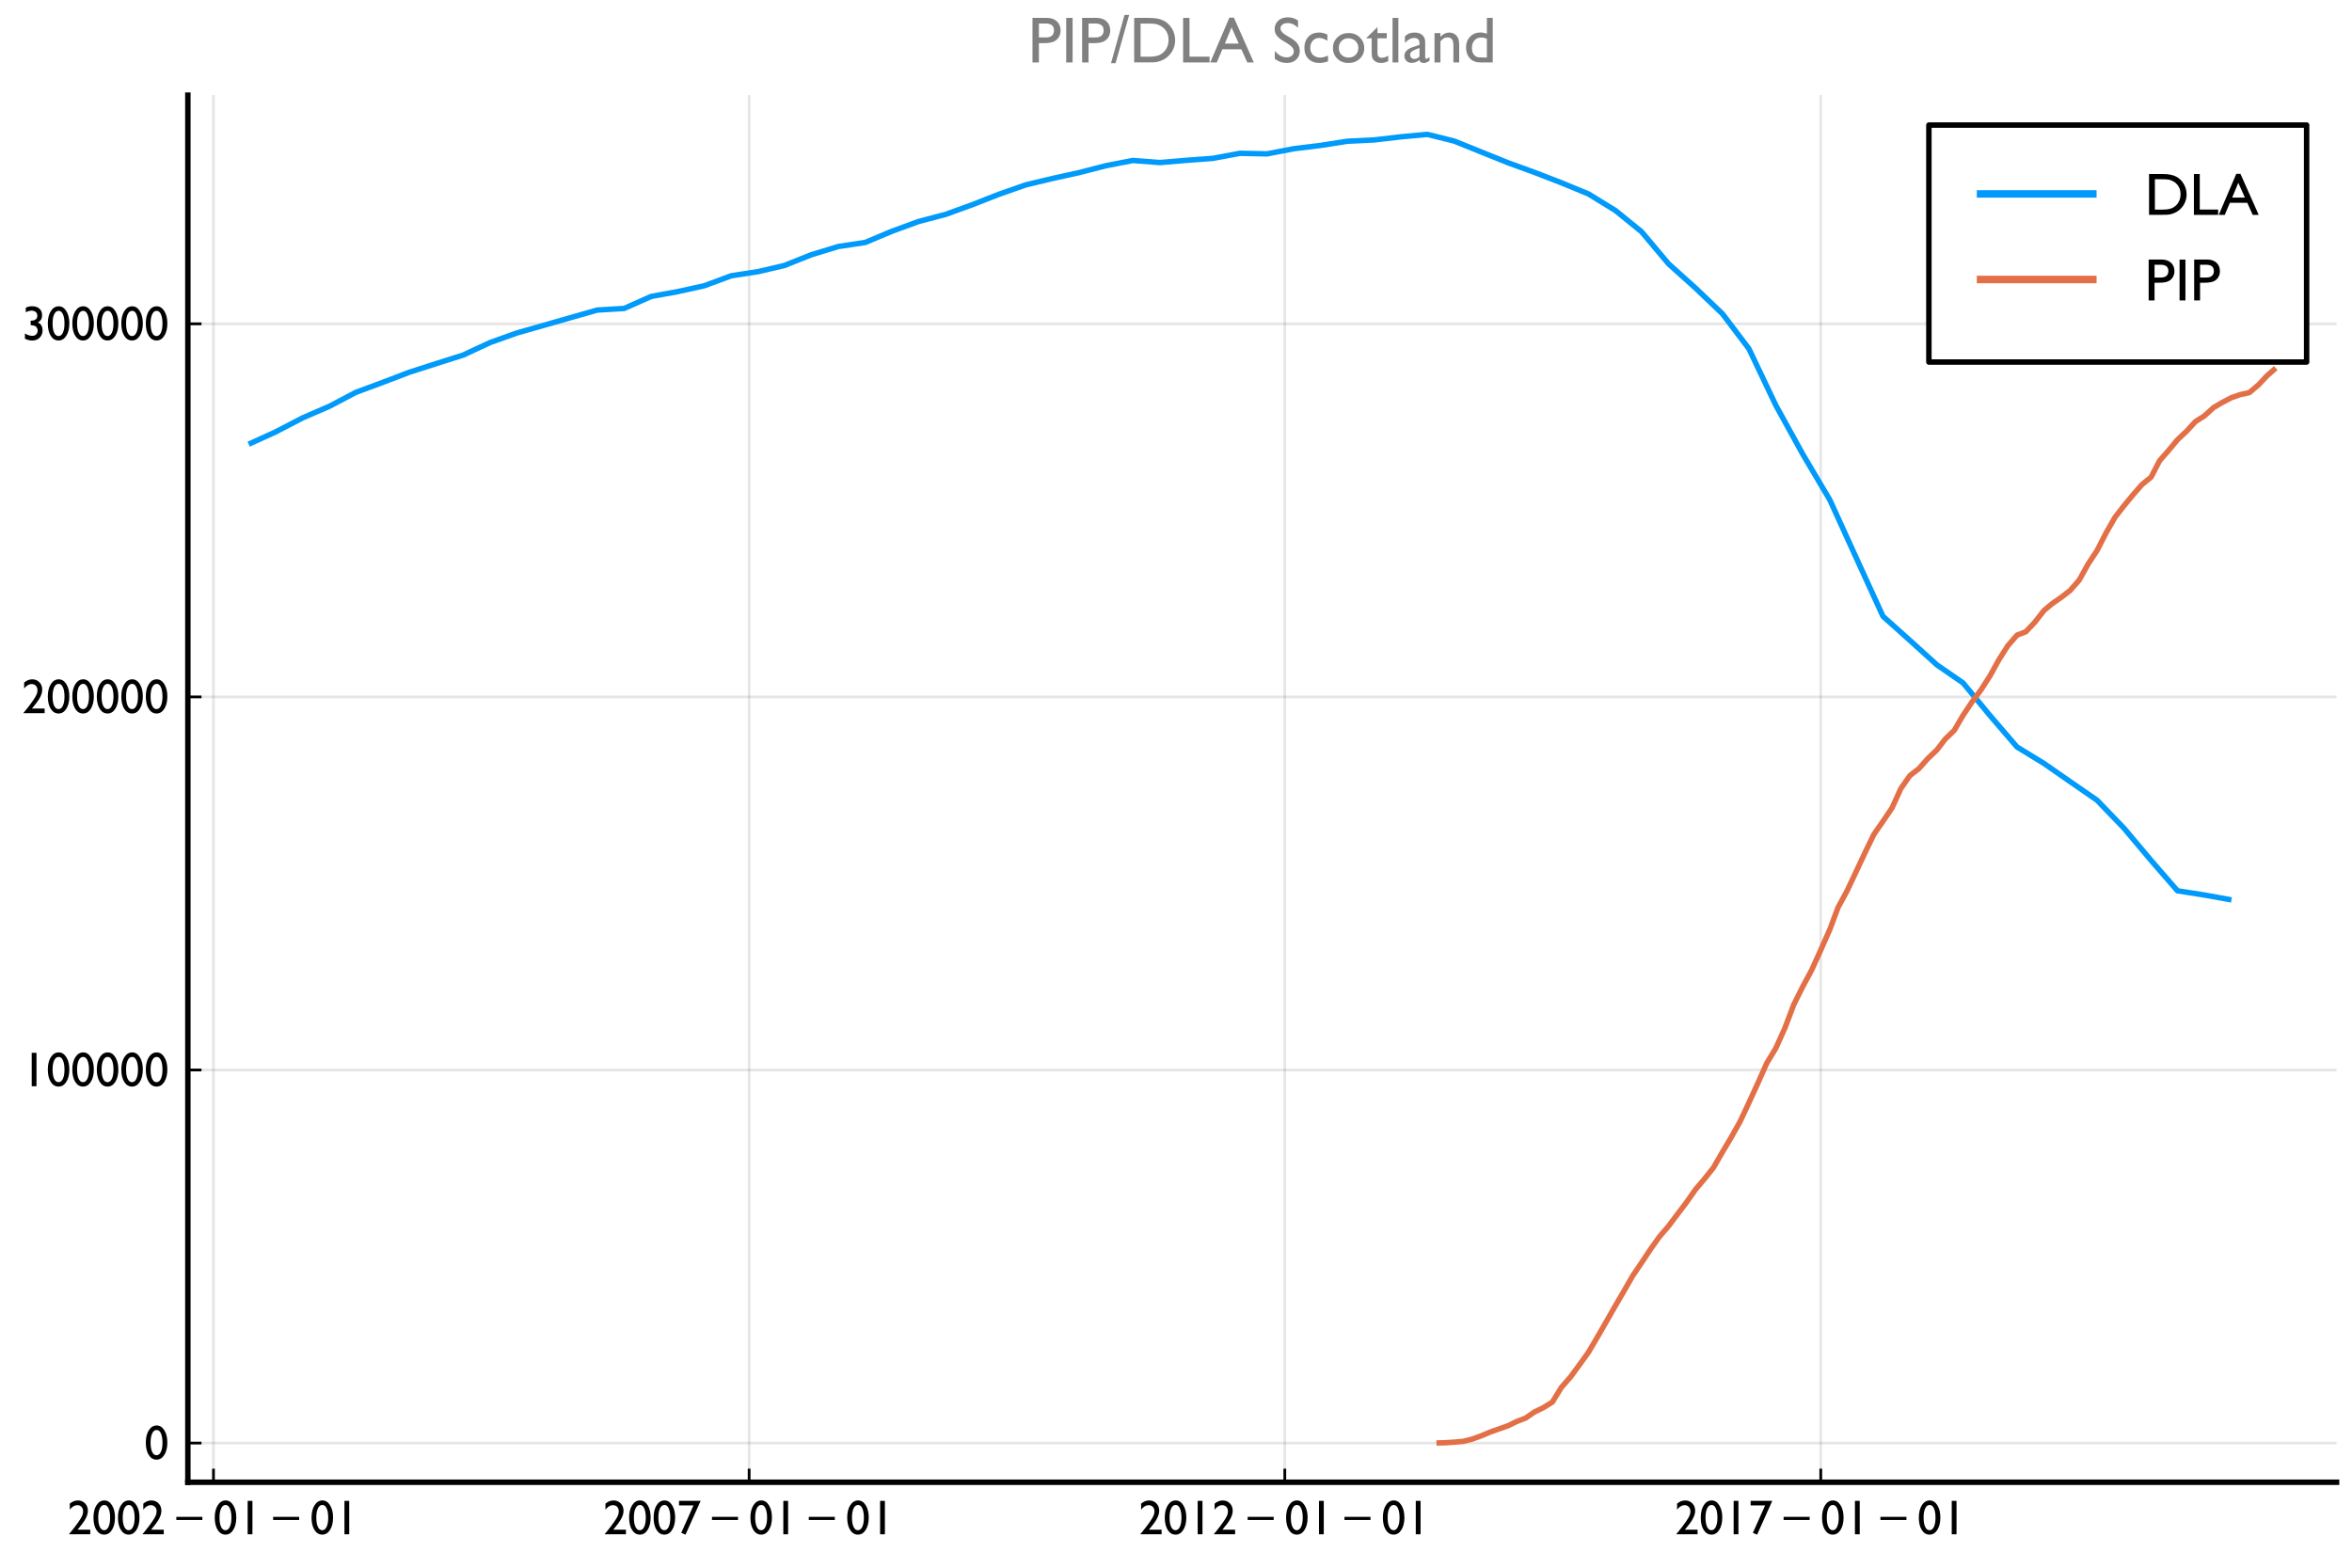 <?xml version="1.0" encoding="utf-8" standalone="no"?>
<!DOCTYPE svg PUBLIC "-//W3C//DTD SVG 1.1//EN"
  "http://www.w3.org/Graphics/SVG/1.1/DTD/svg11.dtd">
<!-- Created with matplotlib (https://matplotlib.org/) -->
<svg height="288pt" version="1.1" viewBox="0 0 432 288" width="432pt" xmlns="http://www.w3.org/2000/svg" xmlns:xlink="http://www.w3.org/1999/xlink">
 <defs>
  <style type="text/css">
*{stroke-linecap:butt;stroke-linejoin:round;}
  </style>
 </defs>
 <g id="figure_1">
  <g id="patch_1">
   <path d="M 0 288 
L 432 288 
L 432 0 
L 0 0 
z
" style="fill:#ffffff;"/>
  </g>
  <g id="axes_1">
   <g id="patch_2">
    <path d="M 34.505 272.305 
L 429.165 272.305 
L 429.165 17.475 
L 34.505 17.475 
z
" style="fill:#ffffff;"/>
   </g>
   <g id="matplotlib.axis_1">
    <g id="xtick_1">
     <g id="line2d_1">
      <path clip-path="url(#p290d3ee452)" d="M 39.209 272.305 
L 39.209 17.475 
" style="fill:none;stroke:#000000;stroke-linecap:square;stroke-opacity:0.1;stroke-width:0.5;"/>
     </g>
     <g id="line2d_2">
      <defs>
       <path d="M 0 0 
L 0 -2.5 
" id="m3900edad2b" style="stroke:#000000;stroke-width:0.5;"/>
      </defs>
      <g>
       <use style="stroke:#000000;stroke-width:0.5;" x="39.209" xlink:href="#m3900edad2b" y="272.305"/>
      </g>
     </g>
     <g id="text_1">
      <!-- $\mathregular{2002-01-01}$ -->
      <defs>
       <path d="M 20.609 9.422 
L 46.578 9.422 
L 46.578 0 
L 3.422 0 
L 3.422 0.688 
L 7.516 5.516 
Q 17.141 17.438 22.828 25.734 
Q 28.516 34.031 30.25 38.281 
Q 31.984 42.531 31.984 46.688 
Q 31.984 52.438 28.703 55.922 
Q 25.438 59.422 20.016 59.422 
Q 15.922 59.422 11.938 57 
Q 7.953 54.594 4.781 50.203 
L 4.781 62.594 
Q 12.75 69.094 21.188 69.094 
Q 30.125 69.094 35.906 63.125 
Q 41.703 57.172 41.703 48 
Q 41.703 43.891 40.25 39.234 
Q 38.812 34.578 35.156 28.484 
Q 31.5 22.406 22.703 11.922 
z
" id="GillSans-50"/>
       <path d="M 25.391 69.094 
Q 34.766 69.094 40.891 59.25 
Q 47.016 49.422 47.016 34.281 
Q 47.016 18.75 40.891 9.031 
Q 34.766 -0.688 25 -0.688 
Q 15.094 -0.688 9.078 8.828 
Q 3.078 18.359 3.078 34.078 
Q 3.078 49.609 9.281 59.344 
Q 15.484 69.094 25.391 69.094 
z
M 25.484 59.812 
L 25 59.812 
Q 19.391 59.812 16.094 52.906 
Q 12.797 46 12.797 34.188 
Q 12.797 22.078 16.016 15.188 
Q 19.234 8.297 24.906 8.297 
Q 30.562 8.297 33.828 15.188 
Q 37.109 22.078 37.109 33.891 
Q 37.109 45.75 33.953 52.781 
Q 30.812 59.812 25.484 59.812 
z
" id="GillSans-48"/>
       <path d="M 6.781 29.203 
L 6.781 35.594 
L 59.906 35.594 
L 59.906 29.203 
z
" id="GillSans-8722"/>
       <path d="M 20.219 68.219 
L 29.984 68.219 
L 29.984 0 
L 20.219 0 
z
" id="GillSans-49"/>
      </defs>
      <g transform="translate(12.389 281.945)scale(0.09 -0.09)">
       <use transform="translate(0 0.906)" xlink:href="#GillSans-50"/>
       <use transform="translate(50 0.906)" xlink:href="#GillSans-48"/>
       <use transform="translate(100 0.906)" xlink:href="#GillSans-48"/>
       <use transform="translate(150 0.906)" xlink:href="#GillSans-50"/>
       <use transform="translate(215.42 0.906)" xlink:href="#GillSans-8722"/>
       <use transform="translate(297.539 0.906)" xlink:href="#GillSans-48"/>
       <use transform="translate(347.539 0.906)" xlink:href="#GillSans-49"/>
       <use transform="translate(412.959 0.906)" xlink:href="#GillSans-8722"/>
       <use transform="translate(495.078 0.906)" xlink:href="#GillSans-48"/>
       <use transform="translate(545.078 0.906)" xlink:href="#GillSans-49"/>
      </g>
     </g>
    </g>
    <g id="xtick_2">
     <g id="line2d_3">
      <path clip-path="url(#p290d3ee452)" d="M 137.596 272.305 
L 137.596 17.475 
" style="fill:none;stroke:#000000;stroke-linecap:square;stroke-opacity:0.1;stroke-width:0.5;"/>
     </g>
     <g id="line2d_4">
      <g>
       <use style="stroke:#000000;stroke-width:0.5;" x="137.596" xlink:href="#m3900edad2b" y="272.305"/>
      </g>
     </g>
     <g id="text_2">
      <!-- $\mathregular{2007-01-01}$ -->
      <defs>
       <path d="M 4.891 68.219 
L 49.031 68.219 
L 18.109 -0.781 
L 9.422 2.875 
L 34.422 58.891 
L 4.891 58.891 
z
" id="GillSans-55"/>
      </defs>
      <g transform="translate(110.776 281.945)scale(0.09 -0.09)">
       <use transform="translate(0 0.906)" xlink:href="#GillSans-50"/>
       <use transform="translate(50 0.906)" xlink:href="#GillSans-48"/>
       <use transform="translate(100 0.906)" xlink:href="#GillSans-48"/>
       <use transform="translate(150 0.906)" xlink:href="#GillSans-55"/>
       <use transform="translate(215.42 0.906)" xlink:href="#GillSans-8722"/>
       <use transform="translate(297.539 0.906)" xlink:href="#GillSans-48"/>
       <use transform="translate(347.539 0.906)" xlink:href="#GillSans-49"/>
       <use transform="translate(412.959 0.906)" xlink:href="#GillSans-8722"/>
       <use transform="translate(495.078 0.906)" xlink:href="#GillSans-48"/>
       <use transform="translate(545.078 0.906)" xlink:href="#GillSans-49"/>
      </g>
     </g>
    </g>
    <g id="xtick_3">
     <g id="line2d_5">
      <path clip-path="url(#p290d3ee452)" d="M 235.984 272.305 
L 235.984 17.475 
" style="fill:none;stroke:#000000;stroke-linecap:square;stroke-opacity:0.1;stroke-width:0.5;"/>
     </g>
     <g id="line2d_6">
      <g>
       <use style="stroke:#000000;stroke-width:0.5;" x="235.984" xlink:href="#m3900edad2b" y="272.305"/>
      </g>
     </g>
     <g id="text_3">
      <!-- $\mathregular{2012-01-01}$ -->
      <g transform="translate(209.164 281.945)scale(0.09 -0.09)">
       <use transform="translate(0 0.906)" xlink:href="#GillSans-50"/>
       <use transform="translate(50 0.906)" xlink:href="#GillSans-48"/>
       <use transform="translate(100 0.906)" xlink:href="#GillSans-49"/>
       <use transform="translate(150 0.906)" xlink:href="#GillSans-50"/>
       <use transform="translate(215.42 0.906)" xlink:href="#GillSans-8722"/>
       <use transform="translate(297.539 0.906)" xlink:href="#GillSans-48"/>
       <use transform="translate(347.539 0.906)" xlink:href="#GillSans-49"/>
       <use transform="translate(412.959 0.906)" xlink:href="#GillSans-8722"/>
       <use transform="translate(495.078 0.906)" xlink:href="#GillSans-48"/>
       <use transform="translate(545.078 0.906)" xlink:href="#GillSans-49"/>
      </g>
     </g>
    </g>
    <g id="xtick_4">
     <g id="line2d_7">
      <path clip-path="url(#p290d3ee452)" d="M 334.425 272.305 
L 334.425 17.475 
" style="fill:none;stroke:#000000;stroke-linecap:square;stroke-opacity:0.1;stroke-width:0.5;"/>
     </g>
     <g id="line2d_8">
      <g>
       <use style="stroke:#000000;stroke-width:0.5;" x="334.425" xlink:href="#m3900edad2b" y="272.305"/>
      </g>
     </g>
     <g id="text_4">
      <!-- $\mathregular{2017-01-01}$ -->
      <g transform="translate(307.605 281.945)scale(0.09 -0.09)">
       <use transform="translate(0 0.906)" xlink:href="#GillSans-50"/>
       <use transform="translate(50 0.906)" xlink:href="#GillSans-48"/>
       <use transform="translate(100 0.906)" xlink:href="#GillSans-49"/>
       <use transform="translate(150 0.906)" xlink:href="#GillSans-55"/>
       <use transform="translate(215.42 0.906)" xlink:href="#GillSans-8722"/>
       <use transform="translate(297.539 0.906)" xlink:href="#GillSans-48"/>
       <use transform="translate(347.539 0.906)" xlink:href="#GillSans-49"/>
       <use transform="translate(412.959 0.906)" xlink:href="#GillSans-8722"/>
       <use transform="translate(495.078 0.906)" xlink:href="#GillSans-48"/>
       <use transform="translate(545.078 0.906)" xlink:href="#GillSans-49"/>
      </g>
     </g>
    </g>
   </g>
   <g id="matplotlib.axis_2">
    <g id="ytick_1">
     <g id="line2d_9">
      <path clip-path="url(#p290d3ee452)" d="M 34.505 265.102 
L 429.165 265.102 
" style="fill:none;stroke:#000000;stroke-linecap:square;stroke-opacity:0.1;stroke-width:0.5;"/>
     </g>
     <g id="line2d_10">
      <defs>
       <path d="M 0 0 
L 2.5 0 
" id="m943eb5929a" style="stroke:#000000;stroke-width:0.5;"/>
      </defs>
      <g>
       <use style="stroke:#000000;stroke-width:0.5;" x="34.505" xlink:href="#m943eb5929a" y="265.102"/>
      </g>
     </g>
     <g id="text_5">
      <!-- $\mathregular{0}$ -->
      <g transform="translate(26.505 268.172)scale(0.09 -0.09)">
       <use transform="translate(0 0.906)" xlink:href="#GillSans-48"/>
      </g>
     </g>
    </g>
    <g id="ytick_2">
     <g id="line2d_11">
      <path clip-path="url(#p290d3ee452)" d="M 34.505 196.565 
L 429.165 196.565 
" style="fill:none;stroke:#000000;stroke-linecap:square;stroke-opacity:0.1;stroke-width:0.5;"/>
     </g>
     <g id="line2d_12">
      <g>
       <use style="stroke:#000000;stroke-width:0.5;" x="34.505" xlink:href="#m943eb5929a" y="196.565"/>
      </g>
     </g>
     <g id="text_6">
      <!-- $\mathregular{100000}$ -->
      <g transform="translate(4.005 199.635)scale(0.09 -0.09)">
       <use transform="translate(0 0.906)" xlink:href="#GillSans-49"/>
       <use transform="translate(50 0.906)" xlink:href="#GillSans-48"/>
       <use transform="translate(100 0.906)" xlink:href="#GillSans-48"/>
       <use transform="translate(150 0.906)" xlink:href="#GillSans-48"/>
       <use transform="translate(200 0.906)" xlink:href="#GillSans-48"/>
       <use transform="translate(250 0.906)" xlink:href="#GillSans-48"/>
      </g>
     </g>
    </g>
    <g id="ytick_3">
     <g id="line2d_13">
      <path clip-path="url(#p290d3ee452)" d="M 34.505 128.028 
L 429.165 128.028 
" style="fill:none;stroke:#000000;stroke-linecap:square;stroke-opacity:0.1;stroke-width:0.5;"/>
     </g>
     <g id="line2d_14">
      <g>
       <use style="stroke:#000000;stroke-width:0.5;" x="34.505" xlink:href="#m943eb5929a" y="128.028"/>
      </g>
     </g>
     <g id="text_7">
      <!-- $\mathregular{200000}$ -->
      <g transform="translate(4.005 131.098)scale(0.09 -0.09)">
       <use transform="translate(0 0.906)" xlink:href="#GillSans-50"/>
       <use transform="translate(50 0.906)" xlink:href="#GillSans-48"/>
       <use transform="translate(100 0.906)" xlink:href="#GillSans-48"/>
       <use transform="translate(150 0.906)" xlink:href="#GillSans-48"/>
       <use transform="translate(200 0.906)" xlink:href="#GillSans-48"/>
       <use transform="translate(250 0.906)" xlink:href="#GillSans-48"/>
      </g>
     </g>
    </g>
    <g id="ytick_4">
     <g id="line2d_15">
      <path clip-path="url(#p290d3ee452)" d="M 34.505 59.491 
L 429.165 59.491 
" style="fill:none;stroke:#000000;stroke-linecap:square;stroke-opacity:0.1;stroke-width:0.5;"/>
     </g>
     <g id="line2d_16">
      <g>
       <use style="stroke:#000000;stroke-width:0.5;" x="34.505" xlink:href="#m943eb5929a" y="59.491"/>
      </g>
     </g>
     <g id="text_8">
      <!-- $\mathregular{300000}$ -->
      <defs>
       <path d="M 18.016 39.703 
L 18.609 39.703 
Q 25 39.703 28.344 42.328 
Q 31.688 44.969 31.688 50 
Q 31.688 54.547 28.438 57.375 
Q 25.203 60.203 19.922 60.203 
Q 14.594 60.203 8.109 56.891 
L 8.109 66.219 
Q 14.062 69.188 21.094 69.188 
Q 30.516 69.188 35.953 64.25 
Q 41.406 59.328 41.406 50.781 
Q 41.406 45.609 39.297 42.062 
Q 37.203 38.531 32.625 35.984 
Q 36.625 34.422 38.469 32.156 
Q 40.328 29.891 41.359 26.656 
Q 42.391 23.438 42.391 19.828 
Q 42.391 10.891 36.422 5.047 
Q 30.469 -0.781 21.391 -0.781 
Q 13.625 -0.781 6.391 2.984 
L 6.391 13.625 
Q 14.109 8.797 21.391 8.797 
Q 26.312 8.797 29.312 11.719 
Q 32.328 14.656 32.328 19.484 
Q 32.328 23.531 29.828 26.562 
Q 28.375 28.266 26.594 29.078 
Q 24.812 29.891 18.891 30.609 
L 18.016 30.719 
z
" id="GillSans-51"/>
      </defs>
      <g transform="translate(4.005 62.561)scale(0.09 -0.09)">
       <use transform="translate(0 0.812)" xlink:href="#GillSans-51"/>
       <use transform="translate(50 0.812)" xlink:href="#GillSans-48"/>
       <use transform="translate(100 0.812)" xlink:href="#GillSans-48"/>
       <use transform="translate(150 0.812)" xlink:href="#GillSans-48"/>
       <use transform="translate(200 0.812)" xlink:href="#GillSans-48"/>
       <use transform="translate(250 0.812)" xlink:href="#GillSans-48"/>
      </g>
     </g>
    </g>
   </g>
   <g id="line2d_17">
    <path clip-path="url(#p290d3ee452)" d="M 45.674 81.603 
L 50.631 79.345 
L 55.588 76.767 
L 60.546 74.617 
L 65.341 72.087 
L 70.298 70.248 
L 75.255 68.359 
L 80.212 66.77 
L 85.062 65.235 
L 90.019 62.928 
L 94.976 61.159 
L 99.933 59.75 
L 104.728 58.375 
L 109.686 56.964 
L 114.643 56.666 
L 119.6 54.459 
L 124.395 53.592 
L 129.352 52.5 
L 134.309 50.662 
L 139.267 49.899 
L 144.062 48.778 
L 149.019 46.8 
L 153.976 45.286 
L 158.933 44.541 
L 163.783 42.499 
L 168.74 40.685 
L 173.697 39.383 
L 178.654 37.582 
L 183.449 35.703 
L 188.406 33.963 
L 193.364 32.778 
L 198.321 31.684 
L 203.116 30.445 
L 208.073 29.479 
L 213.03 29.863 
L 217.987 29.449 
L 222.783 29.091 
L 227.74 28.165 
L 232.697 28.267 
L 237.654 27.317 
L 242.504 26.727 
L 247.461 25.95 
L 252.418 25.703 
L 257.375 25.126 
L 262.17 24.687 
L 267.127 25.925 
L 272.085 27.926 
L 277.042 29.92 
L 281.837 31.665 
L 286.794 33.582 
L 291.751 35.626 
L 296.708 38.67 
L 301.504 42.559 
L 306.461 48.459 
L 311.418 52.916 
L 316.375 57.653 
L 321.224 64.056 
L 326.182 74.478 
L 331.139 83.474 
L 336.096 91.845 
L 340.891 102.374 
L 345.848 113.216 
L 350.805 117.657 
L 355.763 122.148 
L 360.558 125.456 
L 365.515 131.461 
L 370.472 137.228 
L 375.429 140.259 
L 380.225 143.592 
L 385.182 147.017 
L 390.139 152.171 
L 395.096 158.065 
L 399.945 163.647 
L 404.902 164.425 
L 409.86 165.322 
" style="fill:none;stroke:#009afa;"/>
   </g>
   <g id="line2d_18">
    <path clip-path="url(#p290d3ee452)" d="M 263.841 265.093 
L 265.457 265.042 
L 267.127 264.94 
L 268.798 264.783 
L 270.414 264.374 
L 272.085 263.766 
L 273.701 263.083 
L 275.371 262.496 
L 277.042 261.903 
L 278.55 261.156 
L 280.221 260.514 
L 281.837 259.396 
L 283.507 258.586 
L 285.124 257.575 
L 286.794 254.87 
L 288.464 252.957 
L 290.081 250.756 
L 291.751 248.437 
L 293.368 245.692 
L 295.038 242.793 
L 296.708 239.862 
L 298.217 237.286 
L 299.887 234.369 
L 301.504 231.99 
L 303.174 229.467 
L 304.791 227.204 
L 306.461 225.251 
L 308.131 223.033 
L 309.748 220.903 
L 311.418 218.522 
L 313.034 216.613 
L 314.705 214.523 
L 316.375 211.628 
L 317.938 209.007 
L 319.608 206.04 
L 321.224 202.589 
L 322.895 198.939 
L 324.511 195.31 
L 326.182 192.546 
L 327.852 188.825 
L 329.468 184.557 
L 331.139 181.211 
L 332.755 178.205 
L 334.425 174.533 
L 336.096 170.74 
L 337.604 166.702 
L 339.275 163.624 
L 340.891 160.188 
L 342.562 156.626 
L 344.178 153.292 
L 345.848 150.887 
L 347.519 148.417 
L 349.135 144.863 
L 350.805 142.476 
L 352.422 141.228 
L 354.092 139.353 
L 355.763 137.758 
L 357.271 135.792 
L 358.942 134.179 
L 360.558 131.417 
L 362.228 128.923 
L 363.845 126.749 
L 365.515 124.153 
L 367.185 121.13 
L 368.802 118.605 
L 370.472 116.683 
L 372.089 116.058 
L 373.759 114.291 
L 375.429 112.149 
L 376.938 110.891 
L 378.608 109.73 
L 380.225 108.478 
L 381.895 106.567 
L 383.512 103.657 
L 385.182 101.118 
L 386.852 97.861 
L 388.469 95.031 
L 390.139 92.887 
L 391.755 90.93 
L 393.426 89.013 
L 395.096 87.657 
L 396.659 84.634 
L 398.329 82.73 
L 399.945 80.785 
L 401.616 79.222 
L 403.232 77.458 
L 404.902 76.396 
L 406.573 74.873 
L 408.189 73.927 
L 409.86 73.054 
L 411.476 72.492 
L 413.146 72.127 
L 414.817 70.707 
L 416.325 69.094 
L 417.996 67.623 
" style="fill:none;stroke:#e36f47;"/>
   </g>
   <g id="patch_3">
    <path d="M 34.505 272.305 
L 34.505 17.475 
" style="fill:none;stroke:#000000;stroke-linecap:square;stroke-linejoin:miter;"/>
   </g>
   <g id="patch_4">
    <path d="M 34.505 272.305 
L 429.165 272.305 
" style="fill:none;stroke:#000000;stroke-linecap:square;stroke-linejoin:miter;"/>
   </g>
   <g id="text_9">
    <!-- PIP/DLA Scotland -->
    <defs>
     <path d="M 6.984 0 
L 6.984 68.312 
L 28.609 68.312 
Q 38.375 68.312 44.188 63.031 
Q 50 57.766 50 48.875 
Q 50 42.922 47.016 38.328 
Q 44.047 33.734 38.859 31.656 
Q 33.688 29.594 24.031 29.594 
L 16.797 29.594 
L 16.797 0 
z
M 26.906 59.625 
L 16.797 59.625 
L 16.797 38.281 
L 27.484 38.281 
Q 33.453 38.281 36.672 41.078 
Q 39.891 43.891 39.891 49.125 
Q 39.891 59.625 26.906 59.625 
z
" id="GillSans-80"/>
     <path d="M 7.625 68.219 
L 17.391 68.219 
L 17.391 0 
L 7.625 0 
z
" id="GillSans-73"/>
     <path d="M 7.172 -1.125 
L 0.203 -1.125 
L 20.906 72.797 
L 27.984 72.797 
z
" id="GillSans-47"/>
     <path d="M 7.625 0.094 
L 7.625 68.219 
L 30.609 68.219 
Q 44.531 68.219 52.641 64.031 
Q 60.75 59.859 65.531 51.75 
Q 70.312 43.656 70.312 34.078 
Q 70.312 27.25 67.672 21 
Q 65.047 14.75 60.156 10.016 
Q 55.172 5.125 48.578 2.641 
Q 44.734 1.125 41.5 0.609 
Q 38.281 0.094 29.203 0.094 
z
M 29.594 59.516 
L 17.391 59.516 
L 17.391 8.797 
L 29.891 8.797 
Q 37.203 8.797 41.25 9.797 
Q 45.312 10.797 48.016 12.328 
Q 50.734 13.875 52.984 16.109 
Q 60.203 23.438 60.203 34.625 
Q 60.203 45.609 52.781 52.547 
Q 50.047 55.125 46.5 56.781 
Q 42.969 58.453 39.797 58.984 
Q 36.625 59.516 29.594 59.516 
z
" id="GillSans-68"/>
     <path d="M 7.516 68.219 
L 17.281 68.219 
L 17.281 8.891 
L 48 8.891 
L 48 0 
L 7.516 0 
z
" id="GillSans-76"/>
     <path d="M 29.297 68.609 
L 36.188 68.609 
L 66.703 0 
L 56.688 0 
L 47.609 20.219 
L 18.609 20.219 
L 10.016 0 
L 0 0 
z
M 43.609 28.906 
L 32.625 53.609 
L 22.406 28.906 
z
" id="GillSans-65"/>
     <path id="GillSans-32"/>
     <path d="M 24.422 28.609 
L 17 33.109 
Q 10.016 37.359 7.062 41.484 
Q 4.109 45.609 4.109 50.984 
Q 4.109 59.031 9.688 64.062 
Q 15.281 69.094 24.219 69.094 
Q 32.766 69.094 39.891 64.312 
L 39.891 53.219 
Q 32.516 60.297 24.031 60.297 
Q 19.234 60.297 16.156 58.078 
Q 13.094 55.859 13.094 52.391 
Q 13.094 49.312 15.328 46.625 
Q 17.578 43.953 22.609 41.016 
L 30.078 36.625 
Q 42.578 29.203 42.578 17.672 
Q 42.578 9.469 37.078 4.344 
Q 31.594 -0.781 22.797 -0.781 
Q 12.703 -0.781 4.391 5.422 
L 4.391 17.828 
Q 12.312 7.812 22.703 7.812 
Q 27.297 7.812 30.344 10.375 
Q 33.406 12.938 33.406 16.797 
Q 33.406 23.047 24.422 28.609 
z
" id="GillSans-83"/>
     <path d="M 39.984 10.5 
L 39.984 1.703 
Q 33.297 -0.781 26.906 -0.781 
Q 16.359 -0.781 10.078 5.469 
Q 3.812 11.719 3.812 22.219 
Q 3.812 32.812 9.906 39.297 
Q 16.016 45.797 25.984 45.797 
Q 29.438 45.797 32.203 45.141 
Q 34.969 44.484 39.016 42.672 
L 39.016 33.203 
Q 32.281 37.5 26.516 37.5 
Q 20.516 37.5 16.656 33.266 
Q 12.797 29.047 12.797 22.516 
Q 12.797 15.625 16.969 11.562 
Q 21.141 7.516 28.219 7.516 
Q 33.344 7.516 39.984 10.5 
z
" id="GillSans-99"/>
     <path d="M 27.781 45.016 
Q 38.031 45.016 44.812 38.391 
Q 51.609 31.781 51.609 21.781 
Q 51.609 12.062 44.719 5.641 
Q 37.844 -0.781 27.391 -0.781 
Q 17.281 -0.781 10.5 5.734 
Q 3.719 12.25 3.719 22.016 
Q 3.719 31.891 10.578 38.453 
Q 17.438 45.016 27.781 45.016 
z
M 27.297 37.016 
Q 20.906 37.016 16.797 32.812 
Q 12.703 28.609 12.703 22.125 
Q 12.703 15.672 16.891 11.594 
Q 21.094 7.516 27.688 7.516 
Q 34.234 7.516 38.406 11.641 
Q 42.578 15.766 42.578 22.219 
Q 42.578 28.609 38.234 32.812 
Q 33.891 37.016 27.297 37.016 
z
" id="GillSans-111"/>
     <path d="M 0 37.797 
L 16.703 54.203 
L 16.703 44.922 
L 30.906 44.922 
L 30.906 36.922 
L 16.703 36.922 
L 16.703 14.891 
Q 16.703 7.172 23.094 7.172 
Q 27.875 7.172 33.203 10.406 
L 33.203 2.094 
Q 28.078 -0.781 22.016 -0.781 
Q 15.922 -0.781 11.859 2.781 
Q 10.594 3.859 9.766 5.203 
Q 8.938 6.547 8.375 8.719 
Q 7.812 10.891 7.812 17 
L 7.812 36.922 
L 0 36.922 
z
" id="GillSans-116"/>
     <path d="M 6.5 68.219 
L 15.375 68.219 
L 15.375 0 
L 6.5 0 
z
" id="GillSans-108"/>
     <path d="M 34.516 27 
L 34.516 7.906 
Q 34.516 5.609 36.078 5.609 
Q 37.703 5.609 41.109 8.016 
L 41.109 2.594 
Q 38.094 0.641 36.25 -0.062 
Q 34.422 -0.781 32.422 -0.781 
Q 26.703 -0.781 25.688 3.719 
Q 20.016 -0.688 13.625 -0.688 
Q 8.938 -0.688 5.812 2.406 
Q 2.688 5.516 2.688 10.203 
Q 2.688 14.453 5.734 17.797 
Q 8.797 21.141 14.406 23.094 
L 25.781 27 
L 25.781 29.391 
Q 25.781 37.5 17.672 37.5 
Q 10.406 37.5 3.516 29.984 
L 3.516 39.703 
Q 8.688 45.797 18.406 45.797 
Q 25.688 45.797 30.078 42 
Q 31.547 40.766 32.719 38.734 
Q 33.891 36.719 34.203 34.688 
Q 34.516 32.672 34.516 27 
z
M 25.781 8.891 
L 25.781 22.219 
L 19.828 19.922 
Q 15.281 18.109 13.406 16.281 
Q 11.531 14.453 11.531 11.719 
Q 11.531 8.938 13.312 7.172 
Q 15.094 5.422 17.922 5.422 
Q 22.172 5.422 25.781 8.891 
z
" id="GillSans-97"/>
     <path d="M 15.188 44.922 
L 15.188 39.203 
Q 21.141 45.797 28.719 45.797 
Q 32.906 45.797 36.516 43.625 
Q 40.141 41.453 42.016 37.672 
Q 43.891 33.891 43.891 25.688 
L 43.891 0 
L 35.016 0 
L 35.016 25.594 
Q 35.016 32.469 32.906 35.422 
Q 30.812 38.375 25.875 38.375 
Q 19.578 38.375 15.188 32.078 
L 15.188 0 
L 6.109 0 
L 6.109 44.922 
z
" id="GillSans-110"/>
     <path d="M 36.281 68.219 
L 45.219 68.219 
L 45.219 0 
L 26.219 0 
Q 16.266 0 10.328 6.297 
Q 4.391 12.594 4.391 23.188 
Q 4.391 33.109 10.609 39.5 
Q 16.844 45.906 26.516 45.906 
Q 31 45.906 36.281 44 
z
M 36.281 7.625 
L 36.281 36.078 
Q 32.125 38.188 27.875 38.188 
Q 21.234 38.188 17.297 33.844 
Q 13.375 29.5 13.375 22.125 
Q 13.375 15.188 16.797 11.422 
Q 18.844 9.188 21.141 8.406 
Q 23.438 7.625 29.391 7.625 
z
" id="GillSans-100"/>
    </defs>
    <g style="fill:#808080;" transform="translate(188.803 11.475)scale(0.12 -0.12)">
     <use xlink:href="#GillSans-80"/>
     <use x="50.977" xlink:href="#GillSans-73"/>
     <use x="75.977" xlink:href="#GillSans-80"/>
     <use x="126.953" xlink:href="#GillSans-47"/>
     <use x="155.029" xlink:href="#GillSans-68"/>
     <use x="230.029" xlink:href="#GillSans-76"/>
     <use x="279.053" xlink:href="#GillSans-65"/>
     <use x="345.752" xlink:href="#GillSans-32"/>
     <use x="373.535" xlink:href="#GillSans-83"/>
     <use x="419.336" xlink:href="#GillSans-99"/>
     <use x="463.135" xlink:href="#GillSans-111"/>
     <use x="518.311" xlink:href="#GillSans-116"/>
     <use x="551.611" xlink:href="#GillSans-108"/>
     <use x="573.535" xlink:href="#GillSans-97"/>
     <use x="616.211" xlink:href="#GillSans-110"/>
     <use x="666.211" xlink:href="#GillSans-100"/>
    </g>
   </g>
   <g id="legend_1">
    <g id="patch_5">
     <path d="M 354.285 66.514 
L 423.665 66.514 
L 423.665 22.975 
L 354.285 22.975 
z
" style="fill:#ffffff;stroke:#000000;stroke-linejoin:miter;"/>
    </g>
    <g id="line2d_19">
     <path d="M 363.085 35.625 
L 385.085 35.625 
" style="fill:none;stroke:#009afa;stroke-linejoin:miter;stroke-width:1.375;"/>
    </g>
    <g id="line2d_20"/>
    <g id="text_10">
     <!-- DLA -->
     <g transform="translate(393.885 39.475)scale(0.11 -0.11)">
      <use xlink:href="#GillSans-68"/>
      <use x="75" xlink:href="#GillSans-76"/>
      <use x="124.023" xlink:href="#GillSans-65"/>
     </g>
    </g>
    <g id="line2d_21">
     <path d="M 363.085 51.344 
L 385.085 51.344 
" style="fill:none;stroke:#e36f47;stroke-linejoin:miter;stroke-width:1.375;"/>
    </g>
    <g id="line2d_22"/>
    <g id="text_11">
     <!-- PIP -->
     <g transform="translate(393.885 55.194)scale(0.11 -0.11)">
      <use xlink:href="#GillSans-80"/>
      <use x="50.977" xlink:href="#GillSans-73"/>
      <use x="75.977" xlink:href="#GillSans-80"/>
     </g>
    </g>
   </g>
  </g>
 </g>
 <defs>
  <clipPath id="p290d3ee452">
   <rect height="254.831" width="394.661" x="34.505" y="17.475"/>
  </clipPath>
 </defs>
</svg>
